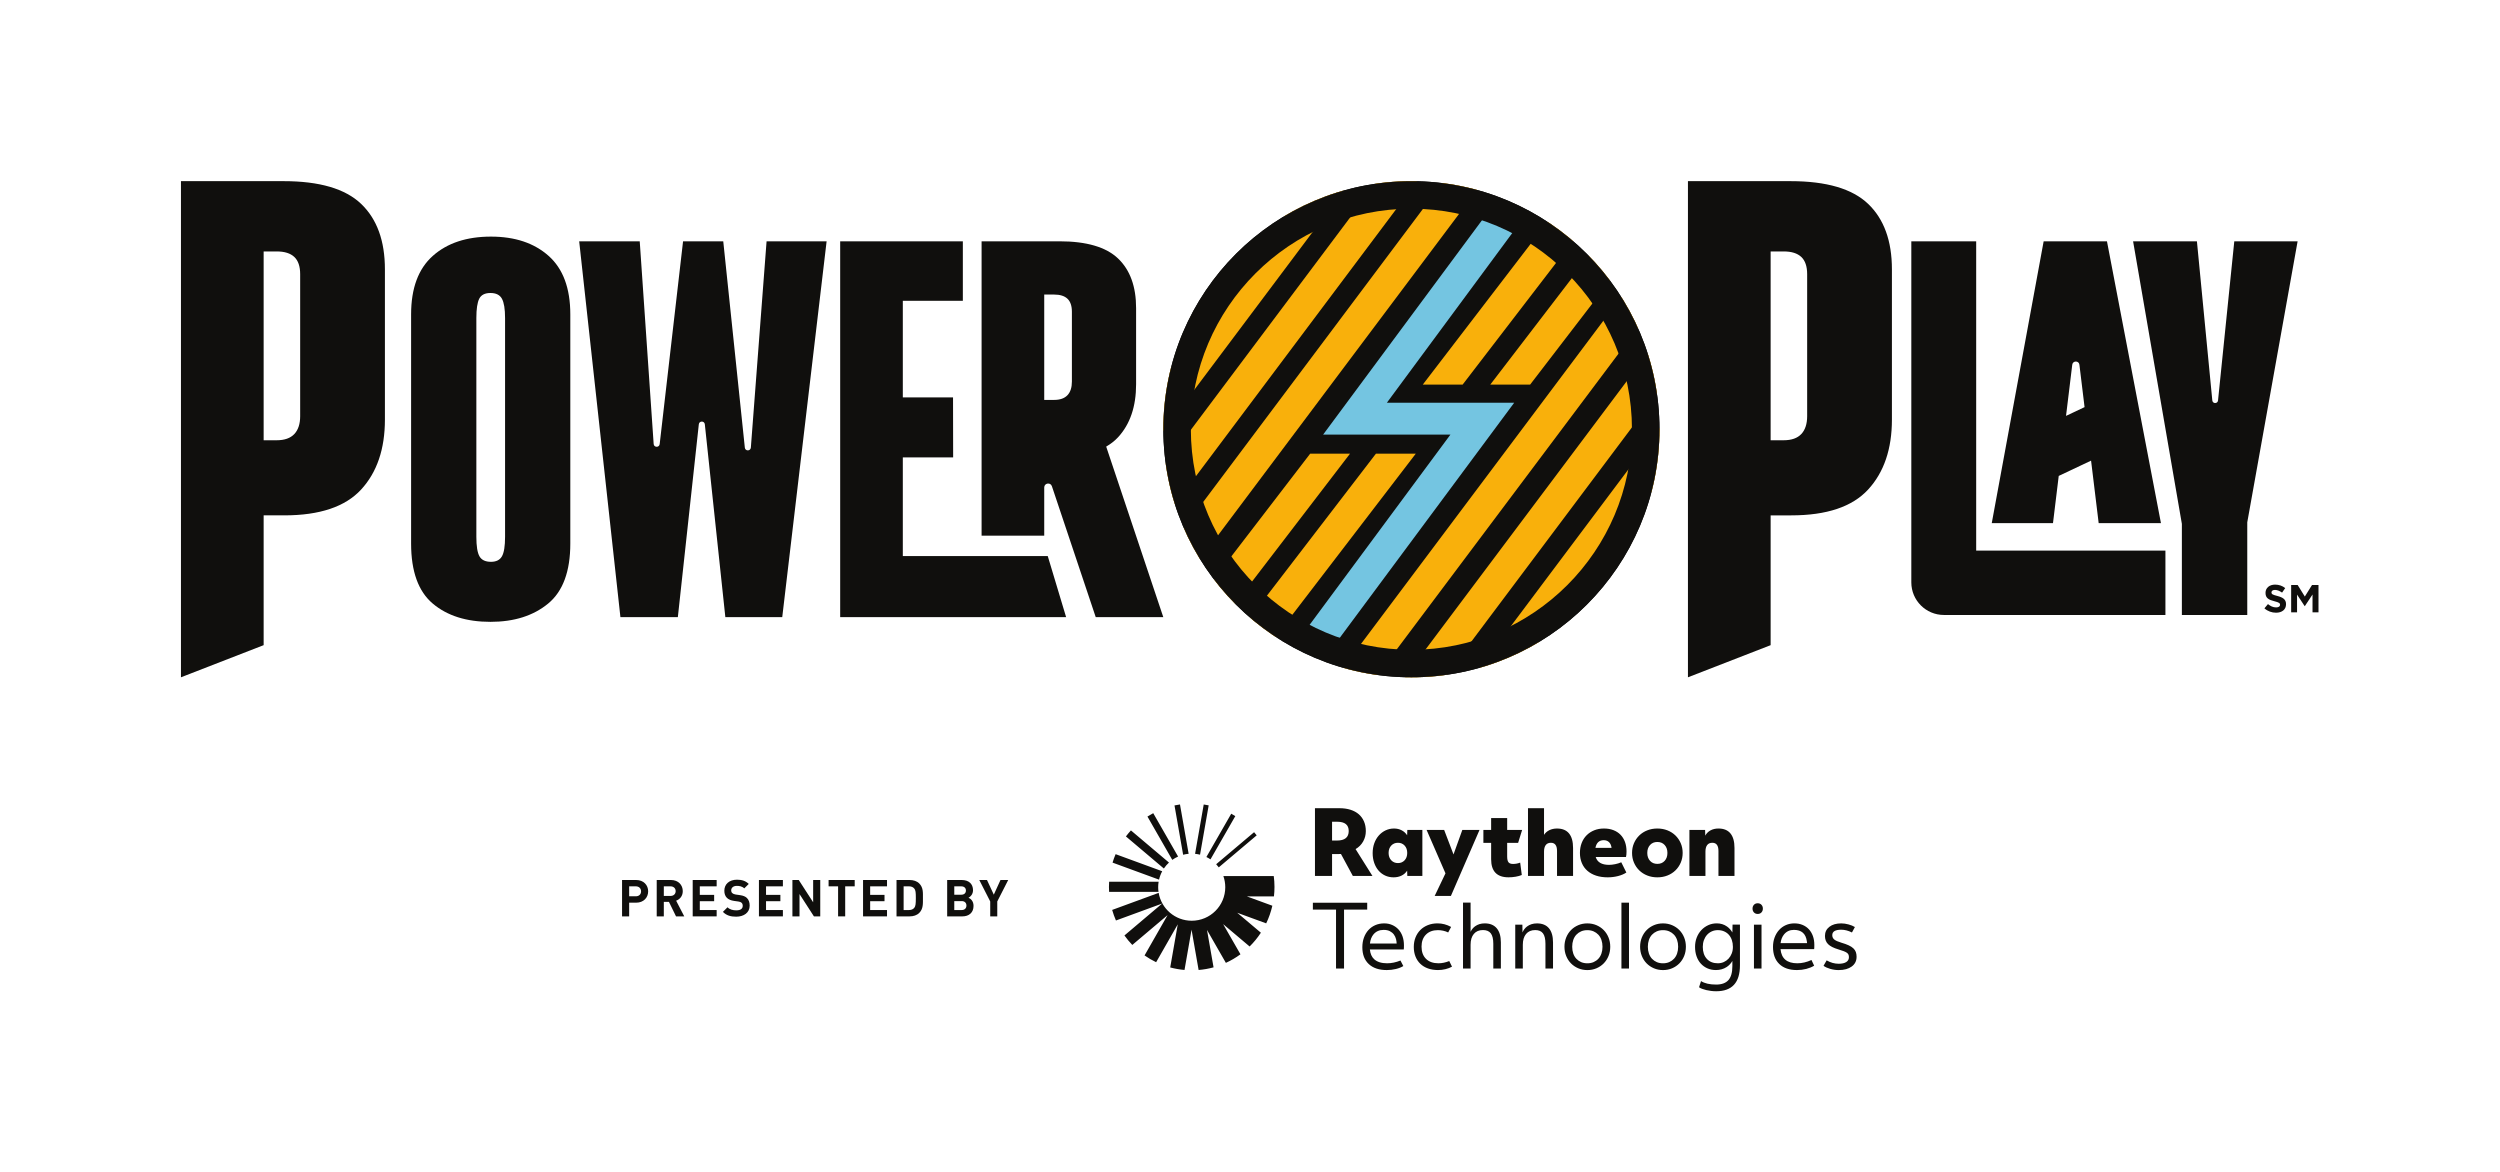<?xml version="1.0" encoding="UTF-8"?>
<!-- Created with Inkscape (http://www.inkscape.org/) -->
<svg width="1740.8" height="816.25" version="1.1" viewBox="0 0 1740.8 816.25" xml:space="preserve" xmlns="http://www.w3.org/2000/svg"><defs><clipPath id="clipPath20"><path d="m5131.6 2936c0-715.67 580.19-1295.9 1295.9-1295.9 715.7 0 1295.9 580.2 1295.9 1295.9 0 715.69-580.18 1295.9-1295.9 1295.9-715.68 0-1295.9-580.19-1295.9-1295.9"/></clipPath><clipPath id="clipPath26"><path d="m-0.012 489.41h11480v5050.8h-11480z"/></clipPath></defs><g transform="matrix(1.333 0 0 -1.333 126 690.25)"><g transform="scale(.1)"><path d="m6427.5 4231.8c-715.66 0-1295.8-580.19-1295.8-1295.9 0-715.66 580.19-1295.8 1295.8-1295.8 715.7 0 1295.9 580.19 1295.9 1295.8 0 715.69-580.18 1295.9-1295.9 1295.9" fill="#100f0d"/><g clip-path="url(#clipPath20)"><g clip-path="url(#clipPath26)"><path d="m4916.2 1528.1 133.23-99.9 1057.6 1380.3h-208.14l-982.68-1280.4" fill="#f9b00b"/><path d="m5259.7 1528.1 133.23-99.9 1057.6 1380.3h-208.15l-982.68-1280.4" fill="#f9b00b"/><path d="m7047.6 3169h-208.16l1069.7 1395.6 133.25-99.9-994.76-1295.7" fill="#f9b00b"/><path d="m6695 3169h-208.18l1069.7 1395.6 133.26-99.9-994.77-1295.7" fill="#f9b00b"/><path d="m4517.2 2106.8-133.25 99.92 2499.9 3333.5 133.21-99.9-2499.8-3333.5" fill="#f9b00b"/><path d="m4715.5 1908.6-133.26 99.9 2499.8 3333.5 133.24-99.9-2499.8-3333.5" fill="#f9b00b"/><path d="m4913.8 1710.3-133.23 99.9 2499.8 3333.5 133.23-99.89-2499.8-3333.5" fill="#f9b00b"/><path d="m5684.2 896.92-133.26 99.898 2499.9 3333.5 133.21-99.9-2499.8-3333.5" fill="#f9b00b"/><path d="m6091.8 489.42-133.25 99.898 2499.8 3333.5 133.21-99.91-2499.8-3333.5" fill="#f9b00b"/><path d="m5889.4 691.81-133.26 99.902 2499.8 3333.5 133.24-99.92-2499.8-3333.5" fill="#f9b00b"/><path d="m6299.3 3074.3 735.61 995.48c-49.18 27.65-100.2 52.26-152.96 73.61l-915.68-1235.6h664.98l-807.85-1091.3c51.31-25.06 104.57-46.7 159.33-65.13l981.72 1323h-665.15" fill="#74c5e1"/></g></g><path d="m6427.5 4231.8c-715.66 0-1295.8-580.19-1295.8-1295.9 0-715.66 580.19-1295.8 1295.8-1295.8 715.7 0 1295.9 580.19 1295.9 1295.8 0 715.69-580.18 1295.9-1295.9 1295.9m0-143.78c635.28 0 1152.1-516.82 1152.1-1152.1 0-635.27-516.83-1152.1-1152.1-1152.1-635.27 0-1152.1 516.8-1152.1 1152.1 0 635.28 516.8 1152.1 1152.1 1152.1" fill="#100f0d"/><path d="m431.95 3864.7v-986.3h68.391c40.785 0 71.359 10.81 91.801 32.4 20.343 21.62 30.578 52.77 30.578 93.6v741.52c0 40.76-10.235 70.74-30.578 89.98-20.442 19.2-51.016 28.8-91.801 28.8zm0-1378.6v-678.07l-431.95-167.85v2591.7h536.31c187.2 0 322.2-39.59 404.99-118.78 82.769-79.17 124.15-193.19 124.15-341.95v-784.73c0-153.6-41.38-275.4-124.15-365.35-82.793-90.01-216.6-134.99-401.38-134.99h-107.98" fill="#100f0d"/><path d="m1676.7 2272c10.9 19.08 16.36 53.18 16.36 102.28v1142.5c0 47.23-5.46 80.85-16.36 100.88-10.9 19.98-30.94 29.98-60 29.98-29.09 0-48.65-10-58.62-29.98-10.01-20.03-15-53.65-15-100.88v-1142.5c0-49.1 5.44-83.2 16.35-102.28 10.92-19.09 30.91-28.63 60-28.63 27.27 0 46.37 9.54 57.27 28.63m-361.31-246.79c-75.46 63.62-113.15 168.15-113.15 313.6v1197.1c0 136.34 37.69 238.11 113.15 305.38 75.41 67.24 176.77 100.88 304.04 100.88 125.44 0 225.85-33.64 301.33-100.88 75.38-67.27 113.13-169.04 113.13-305.38v-1197.1c0-145.45-38.63-249.98-115.89-313.6-77.28-63.62-177.7-95.39-301.3-95.39-125.42 0-225.9 31.77-301.31 95.39" fill="#100f0d"/><path d="m2595.6 1954.3h-299.96l-215.4 1963.3h316.28l72.77-1058.6c1.32-19.17 29.24-19.8 31.44-0.72l122.14 1059.3h209.94l112.74-1077.9c2.01-19.12 29.95-18.74 31.44 0.46l82.14 1077.5h313.6l-231.79-1963.3h-297.23l-107.16 1007.5c-1.99 18.79-29.36 18.81-31.39 0.03l-109.56-1007.5" fill="#100f0d"/><path d="m4623.9 1954.3h-1180.3v1963.3h640.79v-310.87h-313.58v-504.46h262.32l0.6-313.58h-262.92v-515.36h757.13l95.92-319.02" fill="#100f0d"/><path d="m4509.5 3639.5h51.81c30.89 0 54.06-7.29 69.52-21.81 15.43-14.59 23.17-37.28 23.17-68.17v-364.88c0-30.94-7.74-54.54-23.17-70.88-15.46-16.39-38.63-24.59-69.52-24.59h-51.81zm621.95-1685.1-298.28 890.86c23.65 13.75 44.59 29.91 62.18 48.98 62.71 68.17 94.05 160.43 94.05 276.77v397.63c0 112.68-31.34 199.06-94.05 259.04-62.73 59.98-164.98 89.98-306.77 89.98h-406.29v-1537.8h327.21v251.92c0 23.29 32.62 28.61 40.02 6.54l228.99-683.87h352.94" fill="#100f0d"/><path d="m8494.8 3004.4c0-40.83-10.26-71.98-30.6-93.57-20.42-21.62-51.02-32.42-91.78-32.42h-68.39v986.3h68.39c40.76 0 71.36-9.61 91.78-28.8 20.34-19.24 30.6-49.22 30.6-89.98zm-86.39 1227.5h-536.35v-2591.8l431.97 167.88v678.05h107.98c184.77 0 318.58 44.97 401.37 134.98 82.77 89.98 124.18 211.76 124.18 365.36v784.73c0 148.75-41.41 262.77-124.18 341.97-82.79 79.17-217.79 118.78-404.97 118.78" fill="#100f0d"/><path d="m9377.8 3917.6h-338.86v-1781.6c0-94 76.25-170.25 170.28-170.25h1157.1v336.15h-988.54v1615.7" fill="#100f0d"/><path d="m10726 3917.6-84.9-831.31c-1.9-18.05-28.2-17.97-29.9 0.07l-80.4 831.24h-333.4l254.8-1476.1v-475.75h341.6v483.9l263 1468h-330.8" fill="#100f0d"/><path d="m9917 3272.9 26.91-221.44-96.83-45.77 32.49 267.21c2.47 22.33 34.94 22.33 37.43 0m-108.05-580.8 168.94 79.86 39.7-326.37h325.3l-282 1472h-330.7l-271.07-1472h319.86l29.97 246.51" fill="#100f0d"/><path d="m2376 548.2h-34.69v-52.027h34.69c16.81 0 27.48 10.398 27.48 25.879 0 15.469-10.67 26.148-27.48 26.148zm1.86-85.39h-36.55v-71.52h-37.09v190h73.64c39.24 0 62.71-26.957 62.71-59.238 0-32.289-23.47-59.242-62.71-59.242" fill="#100f0d"/><path d="m2557.3 548.2h-34.96v-50.168h34.96c16.28 0 26.94 10.399 26.94 25.078 0 14.672-10.66 25.09-26.94 25.09zm28.82-156.91-37.1 75.789h-26.68v-75.789h-37.09v190h74.45c38.69 0 61.64-26.43 61.64-58.18 0-26.679-16.28-43.218-34.69-49.898l42.43-81.922h-42.96" fill="#100f0d"/><path d="m2673.2 391.29v190h125.15v-33.09h-88.05v-44.57h74.97v-33.078h-74.97v-46.172h88.05v-33.09h-125.15" fill="#100f0d"/><path d="m2900.4 389.7c-28.81 0-50.68 6.129-69.37 25.071l24.02 24.019c12.01-12.008 28.27-16.019 45.9-16.019 21.88 0 33.61 8.281 33.61 23.492 0 6.668-1.86 12.277-5.87 16.019-3.74 3.449-8.01 5.328-16.81 6.66l-22.94 3.207c-16.28 2.391-28.29 7.473-36.83 15.743-9.07 9.07-13.61 21.347-13.61 37.347 0 33.891 25.09 57.641 66.17 57.641 26.16 0 45.1-6.41 61.38-22.141l-23.49-23.218c-11.99 11.48-26.41 13.07-38.95 13.07-19.74 0-29.36-10.93-29.36-24.012 0-4.797 1.61-9.879 5.62-13.598 3.72-3.468 9.87-6.41 17.61-7.48l22.41-3.199c17.34-2.41 28.29-7.211 36.29-14.672 10.14-9.617 14.67-23.488 14.67-40.301 0-36.816-30.68-57.629-70.45-57.629" fill="#100f0d"/><path d="m3019.2 391.29v190h125.15v-33.09h-88.06v-44.57h74.97v-33.078h-74.97v-46.172h88.06v-33.09h-125.15" fill="#100f0d"/><path d="m3306.4 391.29-75.23 116.61v-116.61h-37.1v190h33.09l75.26-116.35v116.35h37.08v-190h-33.1" fill="#100f0d"/><path d="m3469.8 548.2v-156.91h-37.1v156.91h-49.62v33.09h136.36v-33.09h-49.64" fill="#100f0d"/><path d="m3563.1 391.29v190h125.14v-33.09h-88.05v-44.57h74.98v-33.078h-74.98v-46.172h88.05v-33.09h-125.14" fill="#100f0d"/><path d="m3830.8 536.45c-6.41 7.742-14.95 11.75-27.76 11.75h-28.01v-123.82h28.01c12.81 0 21.35 4.012 27.76 11.75 6.94 8.543 8.01 22.141 8.01 50.949 0 28.82-1.07 40.832-8.01 49.371zm25.88-127.02c-12.54-12.539-30.41-18.141-50.17-18.141h-68.57v190h68.57c19.76 0 37.63-5.609 50.17-18.16 21.35-21.34 19.21-47.488 19.21-76.051 0-28.539 2.14-56.297-19.21-77.648" fill="#100f0d"/><path d="m4078.3 471.08h-38.69v-46.699h38.69c16.81 0 24.82 10.672 24.82 23.48 0 12.813-8.01 23.219-24.82 23.219zm-2.41 77.121h-36.28v-43.758h36.28c15.75 0 24.55 8.797 24.55 21.879 0 13.071-8.8 21.879-24.55 21.879zm6.15-156.91h-79.53v190h76.32c37.09 0 58.71-20.82 58.71-53.379 0-21.078-13.87-34.68-23.49-39.219 11.48-5.332 26.15-17.339 26.15-42.691 0-35.488-24.28-54.711-58.16-54.711" fill="#100f0d"/><path d="m4264.2 469.21v-77.922h-36.82v77.922l-57.11 112.08h40.3l35.49-76.578 34.95 76.578h40.3l-57.11-112.08" fill="#100f0d"/><path d="m6549 497.9h84.78l149.55 344.85h-89.85l-46.04-127.98-48.83 127.98h-91.72l98.64-226.6zm975.64-34.859h39.55v-344.38h-39.55zm731.36-11.168c4.96-5.269 7.46-11.941 7.46-20.012 0-8.058-2.5-14.738-7.46-20.019-4.95-5.262-11.49-7.91-19.55-7.91-8.07 0-14.57 2.648-19.54 7.91-4.96 5.281-7.43 11.961-7.43 20.019 0 8.071 2.47 14.743 7.43 20.012 4.97 5.27 11.47 7.899 19.54 7.899 8.06 0 14.6-2.629 19.55-7.899m-1067.8 150.78v130.31c0 28.527-10.7 42.789-32.1 42.789-11.8 0-20.71-3.949-26.76-11.852-6.07-7.91-9.08-19.32-9.08-34.207v-127.04h-83.77v353.67h83.77v-139.14c6.82 10.539 16.12 18.679 27.92 24.429 11.78 5.743 25.12 8.602 40.02 8.602 27.61 0 48.49-8.531 62.59-25.59 14.12-17.07 21.18-42.351 21.18-75.851v-146.12zm231.92-405.56c-3.73-10.711-9.07-19.789-16.05-27.238-6.98-7.442-15.3-13.262-24.9-17.454-9.61-4.168-20.47-6.269-32.58-6.269-12.08 0-22.95 2.101-32.56 6.269-9.63 4.192-17.93 10.012-24.91 17.454-6.98 7.449-12.34 16.527-16.06 27.238-3.71 10.699-5.57 22.57-5.57 35.59 0 13.039 1.86 24.91 5.57 35.609 3.72 10.691 9.08 19.762 16.06 27.231 6.98 7.429 15.28 13.242 24.91 17.441 9.61 4.18 20.48 6.277 32.56 6.277 12.11 0 22.97-2.097 32.58-6.277 9.6-4.199 17.92-10.012 24.9-17.441 6.98-7.469 12.32-16.54 16.05-27.231 3.73-10.699 5.59-22.57 5.59-35.609 0-13.02-1.86-24.891-5.59-35.59m11.87 122.62c-10.69 10.859-23.34 19.391-37.92 25.598-14.59 6.211-30.43 9.3-47.48 9.3s-32.88-3.089-47.46-9.3c-14.59-6.207-27.22-14.739-37.92-25.598-10.72-10.859-19.09-23.742-25.14-38.621-6.04-14.899-9.08-31.031-9.08-48.41 0-17.371 3.04-33.5 9.08-48.399 6.05-14.89 14.42-27.769 25.14-38.621 10.7-10.851 23.33-19.39 37.92-25.601 14.58-6.188 30.41-9.309 47.46-9.309s32.89 3.121 47.48 9.309c14.58 6.211 27.23 14.75 37.92 25.601 10.7 10.852 19.08 23.731 25.13 38.621 6.05 14.899 9.07 31.028 9.07 48.399 0 17.379-3.02 33.511-9.07 48.41-6.05 14.879-14.43 27.762-25.13 38.621m784.87 28.379h39.55v-229.43h-39.55zm-122.82 476.53c14.11-17.07 21.16-42.351 21.16-75.851v-146.12h-83.76v130.31c0 28.527-10.7 42.789-32.12 42.789-11.79 0-20.7-3.949-26.75-11.852-6.05-7.91-9.07-19.32-9.07-34.207v-127.04h-83.77v240.13h81.92l0.93-29.801c6.19 11.801 15.26 20.95 27.2 27.461 11.95 6.52 25.83 9.77 41.66 9.77 27.6 0 48.47-8.531 62.6-25.59m-705.26-75.391c5.26 26.68 19.69 40.008 43.27 40.008 11.46 0 20.76-3.488 27.91-10.457 7.12-6.98 11.46-16.832 13.02-29.551zm162.41-19.082c0 18.622-2.72 35.301-8.14 50.032-5.44 14.73-13.27 27.3-23.51 37.699-10.25 10.391-22.66 18.371-37.23 23.961-14.58 5.582-30.88 8.371-48.86 8.371-18.62 0-35.6-3.09-50.96-9.289-15.35-6.231-28.62-14.891-39.79-26.07-11.17-11.161-19.77-24.59-25.82-40.262-6.05-15.649-9.09-32.961-9.09-51.879 0-19.563 3.35-37.231 10.02-53.039 6.66-15.832 16.28-29.262 28.84-40.262 12.57-11.019 27.77-19.48 45.61-25.359 17.84-5.903 37.93-8.86 60.28-8.86 18.6 0 36.52 2.18 53.74 6.52 17.21 4.34 31.88 10.559 43.98 18.617l-26.53 53.512c-9.93-4.352-20.72-7.68-32.35-10-11.62-2.32-22.09-3.481-31.4-3.481-38.17 0-61.44 13.629-69.81 40.942h158.22c1.87 7.75 2.8 17.379 2.8 28.847m199.17-48.867c-9.62-10.543-22.34-15.812-38.15-15.812-15.82 0-28.55 5.269-38.17 15.812-9.62 10.551-14.42 24.36-14.42 41.43 0 17.059 4.8 30.867 14.42 41.41 9.62 10.551 22.35 15.828 38.17 15.828 15.81 0 28.53-5.277 38.15-15.828 9.61-10.543 14.42-24.351 14.42-41.41 0-17.07-4.81-30.879-14.42-41.43m56.31 132.64c-11.79 11.476-25.75 20.387-41.89 26.758-16.14 6.351-33.65 9.531-52.57 9.531-18.95 0-36.48-3.18-52.59-9.531-16.14-6.371-30.1-15.282-41.88-26.758-11.79-11.481-21.03-24.981-27.69-40.492-6.68-15.512-10.01-32.41-10.01-50.719 0-18.313 3.33-35.211 10.01-50.723 6.66-15.508 15.9-29.008 27.69-40.5 11.78-11.476 25.74-20.386 41.88-26.75 16.11-6.359 33.64-9.547 52.59-9.547 18.92 0 36.43 3.188 52.57 9.547 16.14 6.364 30.1 15.274 41.89 26.75 11.79 11.492 21.01 24.992 27.68 40.5 6.68 15.512 10.01 32.41 10.01 50.723 0 18.309-3.33 35.207-10.01 50.719-6.67 15.511-15.89 29.011-27.68 40.492m-660.88-484.68c14.26-16.898 21.4-41.648 21.4-74.218v-136.36h-39.55v129.38c0 24.82-4.27 42.981-12.8 54.441-8.54 11.489-22.11 17.231-40.71 17.231-20.49 0-36.39-6.75-47.71-20.25s-16.99-32.332-16.99-56.543v-124.26h-39.55v229.43h37.23l0.6-40.731c5.3 12.653 13.13 23 23.6 30.961 14.27 10.86 31.64 16.289 52.12 16.289 27.29 0 48.09-8.449 62.36-25.371m669.4-132.15c-3.73-10.711-9.09-19.789-16.05-27.238-6.99-7.442-15.3-13.262-24.91-17.454-9.61-4.168-20.48-6.269-32.57-6.269-12.1 0-22.96 2.101-32.58 6.269-9.62 4.192-17.92 10.012-24.9 17.454-6.98 7.449-12.33 16.527-16.05 27.238-3.72 10.699-5.58 22.57-5.58 35.59 0 13.039 1.86 24.91 5.58 35.609 3.72 10.691 9.07 19.762 16.05 27.231 6.98 7.429 15.28 13.242 24.9 17.441 9.62 4.18 20.48 6.277 32.58 6.277 12.09 0 22.96-2.097 32.57-6.277 9.61-4.199 17.92-10.012 24.91-17.441 6.96-7.469 12.32-16.54 16.05-27.231 3.71-10.699 5.59-22.57 5.59-35.609 0-13.02-1.88-24.891-5.59-35.59m11.87 122.62c-10.71 10.859-23.36 19.391-37.94 25.598-14.58 6.211-30.4 9.3-47.46 9.3s-32.88-3.089-47.47-9.3c-14.58-6.207-27.22-14.739-37.93-25.598s-19.08-23.742-25.12-38.621c-6.05-14.899-9.09-31.031-9.09-48.41 0-17.371 3.04-33.5 9.09-48.399 6.04-14.89 14.41-27.769 25.12-38.621 10.71-10.851 23.35-19.39 37.93-25.601 14.59-6.188 30.41-9.309 47.47-9.309s32.88 3.121 47.46 9.309c14.58 6.211 27.23 14.75 37.94 25.601 10.69 10.852 19.07 23.731 25.12 38.621 6.06 14.899 9.07 31.028 9.07 48.399 0 17.379-3.01 33.511-9.07 48.41-6.05 14.879-14.43 27.762-25.12 38.621m-1435 364.61c-9-9.781-20.62-14.648-34.89-14.648-14.28 0-25.99 4.867-35.15 14.648-9.14 9.758-13.71 22.571-13.71 38.391s4.57 28.629 13.71 38.391c9.16 9.777 20.87 14.648 35.15 14.648 14.27 0 25.89-4.871 34.89-14.648 8.99-9.762 13.51-22.571 13.51-38.391s-4.52-28.633-13.51-38.391m92.61 158.46h-78.65l-0.92-27.929c-7.14 11.179-16.68 19.839-28.63 26.07-11.94 6.199-25.2 9.289-39.78 9.289-15.83 0-30.57-3.25-44.21-9.77-13.65-6.511-25.52-15.511-35.6-26.992-10.09-11.48-17.91-25.051-23.51-40.711-5.57-15.679-8.37-32.66-8.37-50.957 0-18.633 2.71-35.679 8.14-51.191 5.43-15.52 12.96-28.852 22.58-40.02 9.61-11.172 21.09-19.851 34.43-26.058 13.34-6.211 28.08-9.321 44.22-9.321 15.5 0 29.38 3.039 41.64 9.09 12.26 6.047 21.95 14.66 29.09 25.821l0.92-27.454h78.65zm2268.2-662.68c0-21.422-8.45-38.321-25.35-50.731-16.92-12.402-39.65-18.621-68.18-18.621-14.9 0-29.63 2.102-44.22 6.301-14.56 4.179-26.21 9.539-34.89 16.039l16.3 28.39c20.14-11.781 41.09-17.691 62.81-17.691 17.06 0 30.26 2.961 39.55 8.852 9.31 5.898 13.97 14.269 13.97 25.129 0 4.968-0.7 9.32-2.09 13.031-1.41 3.73-4.13 7.07-8.15 10-4.04 2.961-9.63 5.82-16.75 8.609-7.14 2.801-16.45 5.899-27.93 9.309-25.13 7.453-43.12 16.609-53.98 27.461-10.86 10.871-16.29 25.121-16.29 42.82 0 19.852 7.69 35.75 23.04 47.699 15.35 11.942 36.06 17.91 62.13 17.91 11.78 0 24.35-1.781 37.68-5.347 13.35-3.563 24.51-8.153 33.52-13.742l-15.36-28.391c-19.24 9.641-37.85 14.43-55.84 14.43-31.34 0-47-9.438-47-28.379 0-9.61 3.56-17.289 10.7-23.039 7.13-5.731 19.55-11.243 37.23-16.52 14.89-4.332 27.37-8.832 37.46-13.492 10.07-4.649 18.22-9.848 24.43-15.59 6.21-5.75 10.62-12.25 13.26-19.539s3.95-15.59 3.95-24.898m-2556.4 246.64h-121v-308.08h-41.88v308.08h-120.99v35.832h283.87zm-183.59 458.85h26.53c40.32 0 60.49-16.141 60.49-48.399 0-33.211-20.47-49.8-61.43-49.8h-25.59zm46.53-168.46 61.89-114.48h102.39l-87.96 140.07c17.07 9.929 30.24 23.203 39.56 39.781 9.31 16.609 13.95 34.68 13.95 54.219 0 18.621-3.17 35.371-9.53 50.261-6.37 14.891-15.44 27.461-27.22 37.692-11.79 10.25-26.22 18.066-43.29 23.508-17.06 5.422-36.46 8.14-58.16 8.14h-127.5v-353.67h89.34v114.01h25.59zm223.35-396.49c12.72 0 23.42-2.262 32.12-6.762 8.68-4.481 15.65-10.309 20.94-17.438 5.27-7.14 9.06-15.351 11.39-24.671 1.84-7.329 2.74-14.801 3.13-22.329h-139.63c2.22 19.52 8.35 35.457 18.55 47.7 13.02 15.668 30.85 23.5 53.5 23.5m77.02 2.32c-9.15 9.937-20.09 17.68-32.81 23.269-12.72 5.579-26.68 8.379-41.88 8.379-16.76 0-32.11-3.019-46.07-9.07-13.95-6.07-25.99-14.59-36.06-25.609-10.09-11-17.92-24.2-23.5-39.551-5.59-15.359-8.38-32.188-8.38-50.488 0-37.532 11.17-66.77 33.5-87.719 22.34-20.942 53.68-31.422 94.01-31.422 16.43 0 32.33 1.871 47.7 5.59 15.34 3.719 28.31 8.84 38.86 15.359l-14.9 28.852c-23.89-9.61-47.16-14.422-69.8-14.422-29.48 0-51.97 7.062-67.48 21.172-12.92 11.738-20.36 28.801-22.53 50.969h177.03c0.32 3.089 0.54 5.898 0.7 8.351 0.14 2.5 0.23 6.988 0.23 13.508 0 17.07-2.48 32.66-7.44 46.769-4.97 14.133-12.03 26.141-21.18 36.063m2065.8-2.32c39.7 0 62.2-19.86 67.47-59.571 0.62-2.48 1.01-5.422 1.16-8.84 0.02-0.261 0.02-0.64 0.03-0.929h-138.43c2.2 18.168 8.15 33.308 17.89 45.379 12.87 15.98 30.16 23.961 51.88 23.961m78.18 3.019c-9 9.77-19.94 17.371-32.82 22.809-12.87 5.422-27.22 8.14-43.03 8.14-16.14 0-31.03-3.019-44.67-9.07-13.66-6.07-25.45-14.59-35.37-25.609-9.94-11-17.7-24.02-23.28-39.078-5.58-15.051-8.37-31.411-8.37-49.09 0-38.473 10.94-68.25 32.81-89.364 21.87-21.089 52.66-31.648 92.37-31.648 17.06 0 33.34 2.031 48.86 6.059 15.51 4.031 29.15 9.621 40.95 16.75l-13.97 29.781c-24.81-11.469-49.48-17.211-73.98-17.211-53.91 0-83.1 24.699-87.72 74h175.67c0.31 3.101 0.54 5.891 0.71 8.359 0.14 2.5 0.22 6.992 0.22 13.5 0 17.063-2.48 32.5-7.43 46.313-4.97 13.801-11.95 25.578-20.95 35.359m-1878.7-165.9 14.43-29.321c-9.94-5.582-21.34-9.929-34.21-13.031-12.87-3.101-25.82-4.66-38.86-4.66-19.23 0-36.69 2.789-52.35 8.379-15.67 5.582-29.01 13.672-40.02 24.211-11.01 10.551-19.47 23.262-25.36 38.16-5.9 14.879-8.85 31.48-8.85 49.789 0 18.301 3.03 34.981 9.08 50.02 6.05 15.05 14.5 28 25.37 38.863 10.86 10.859 23.96 19.297 39.31 25.367 15.36 6.051 32.18 9.07 50.49 9.07 24.51 0 48.09-6.199 70.74-18.621l-15.35-28.859c-8.07 4.043-16.75 7.07-26.06 9.09-9.31 2.011-18.47 3.019-27.46 3.019-26.37 0-47.24-7.758-62.59-23.269-15.36-15.52-23.04-36.449-23.04-62.828 0-27.289 7.83-48.621 23.51-63.981 15.66-15.359 37.3-23.031 64.92-23.031 17.98 0 36.75 3.883 56.3 11.633m248.04 171.26c14.43-17.071 21.64-41.731 21.64-74v-136.36h-39.55v129.38c0 24.82-4.35 42.981-13.03 54.441-8.69 11.489-22.34 17.231-40.95 17.231-20.48 0-36.38-6.75-47.71-20.25-11.32-13.5-16.97-32.332-16.97-56.543v-124.26h-39.57v344.38h39.57v-152.55c5.56 11.883 13.44 21.571 23.72 28.981 13.96 10.101 30.71 15.14 50.27 15.14 27.29 0 48.15-8.531 62.58-25.589m99.44 269.44c-12.25-2.16-24.9-3.27-37.92-3.27-60.5 0-90.74 31.489-90.74 94.481v85.617h-40.49v67.492h40.49v61.879h83.75v-61.879h78.19l-20.93-67.492h-57.26v-71.199c0-14.578 2.33-24.738 6.99-30.469 4.67-5.75 12.56-8.621 23.74-8.621 12.7 0 25.13 2.328 37.23 6.988l8.38-64.687c-8.7-3.723-19.17-6.66-31.43-8.84m1111.7-427.91c6.97 7.597 12.48 16.609 16.51 26.988 4.04 10.402 6.05 21.813 6.05 34.223 0 13.027-1.85 24.968-5.58 35.828-3.72 10.859-9 20.082-15.82 27.68-6.82 7.601-15.12 13.492-24.9 17.691-9.77 4.18-20.55 6.277-32.34 6.277-11.48 0-22.03-2.168-31.64-6.508-9.62-4.351-17.91-10.39-24.91-18.152-6.96-7.758-12.4-16.988-16.28-27.687-3.88-10.7-5.82-22.411-5.82-35.129 0-26.371 7.06-47.242 21.18-62.602 14.11-15.359 33.27-23.031 57.47-23.031 11.16 0 21.55 2.16 31.17 6.512 9.62 4.339 17.92 10.32 24.91 17.91m20.71 177.54h38.62v-212.66c0-90.289-41.42-135.43-124.25-135.43-8.69 0-17.47 0.551-26.29 1.629-8.84 1.09-17.22 2.562-25.14 4.422-7.89 1.859-15.2 4.027-21.86 6.527-6.68 2.473-12.03 5.262-16.07 8.363l10.25 32.109c18.93-12.09 45.14-18.152 78.64-18.152 29.17 0 50.66 7.762 64.45 23.274 13.81 15.52 20.7 39.867 20.7 73.066v26.992c-7.6-13.058-17.51-23.621-29.77-31.64-16.13-10.551-34.91-15.84-56.3-15.84-16.15 0-30.88 2.969-44.22 8.852-13.34 5.898-24.83 14.128-34.43 24.648-9.62 10.57-17.07 23.281-22.34 38.172-5.28 14.898-7.9 31.348-7.9 49.34 0 17.367 2.85 33.508 8.6 48.386 5.74 14.903 13.73 27.852 23.98 38.864 10.23 11.019 22.23 19.699 36.04 26.058 13.82 6.36 28.78 9.539 44.92 9.539 20.16 0 37.99-5.5 53.51-16.519 11.32-8.031 20.6-18.41 27.95-30.981zm-2807.6 369.87c8.85-0.883 17.5-2.422 25.92-4.551l45.13 257.61c-8.54 1.789-17.18 3.3-25.89 4.582zm-136.38-45.652-198.71 167.89c-9.21-10.039-17.96-20.527-26.21-31.418l198.24-167.58c7.65 11.403 16.62 21.821 26.68 31.11m346.52 242.62c-6.96 4.351-14.01 8.57-21.23 12.519l-129.86-226.21c7.45-3.617 14.6-7.726 21.41-12.328zm98.11-84.039-198.11-167.31c4.87-5.18 9.44-10.637 13.66-16.379l198.04 167.23c-4.4 5.59-8.92 11.09-13.59 16.461m-496.49-247.86c3.58 15.508 9.16 30.25 16.54 43.891l-243.38 89.25c-6.1-14.332-11.45-29.07-16.02-44.16zm345.96-39.429c0-96.782-78.46-175.23-175.23-175.23-86.68 0-158.61 62.949-172.69 145.61l-242.93-89.101c5.4-18.969 12.01-37.418 19.8-55.238l241.44 88.531-197.09-166.75c12.48-17.512 26.2-34.051 41.06-49.481l184.28 155.78-120.22-210.59c19.1-13.359 39.28-25.238 60.46-35.418l112.96 197.85-39.41-225.13c24.12-6.52 49.07-10.961 74.67-13.18l36.78 210.38 36.91-210.51c26.79 2.238 52.89 6.899 78.07 13.82l-34.22 195.3 98.55-171.9c26.98 12.332 52.49 27.332 76.17 44.742l-90.46 157.61 138.31-116.81c22.06 21.762 41.8 45.871 58.84 71.941l-123.6 104.32 151.3-55.461c14.01 29.039 24.84 59.91 32.2 92.101l-132.83 48.637 141.14 0.023c1.82 16.227 2.84 32.688 2.84 49.411 0 19.347-1.38 38.347-3.81 57.019h-263.25c6.43-18.23 9.96-37.82 9.96-58.269m-350.47 0c0 9.726 0.84 19.257 2.36 28.558h-258.56c-0.57-9.039-0.94-18.121-0.94-27.308 0-8.571 0.32-17.071 0.8-25.52h258.06c-1.1 7.938-1.72 16.027-1.72 24.27m73.68 142.75c9.46 6.75 19.62 12.578 30.37 17.367l-129.88 226.55c-10.33-5.481-20.38-11.372-30.2-17.641zm11.6 284.36c9.44 2.019 19 3.68 28.65 5.059l45.18-257.71c-9.83-0.887-19.44-2.579-28.73-5.039l-45.1 257.69" fill="#100f0d"/><path d="m10951 2065c-24.6 6.33-30.7 9.39-30.7 18.76v0.42c0 6.92 6.3 12.43 18.3 12.43s24.5-5.3 37.1-14.07l16.3 23.65c-14.4 11.62-32.2 18.15-53 18.15-29.1 0-49.9-17.13-49.9-43.02v-0.41c0-28.33 18.5-36.29 47.3-43.64 23.8-6.11 28.7-10.18 28.7-18.12v-0.41c0-8.37-7.7-13.47-20.6-13.47-16.3 0-29.7 6.73-42.6 17.33l-18.5-22.23c17.1-15.28 38.9-22.82 60.5-22.82 30.8 0 52.4 15.9 52.4 44.24v0.4c0 24.89-16.3 35.27-45.3 42.81" fill="#100f0d"/><path d="m11132 2122.3-37.5-60.34-37.5 60.34h-33.9v-142.71h30.8v92.57l39.8-60.35h0.8l40.2 60.96v-93.18h31.2v142.71h-33.9" fill="#100f0d"/></g></g></svg>
